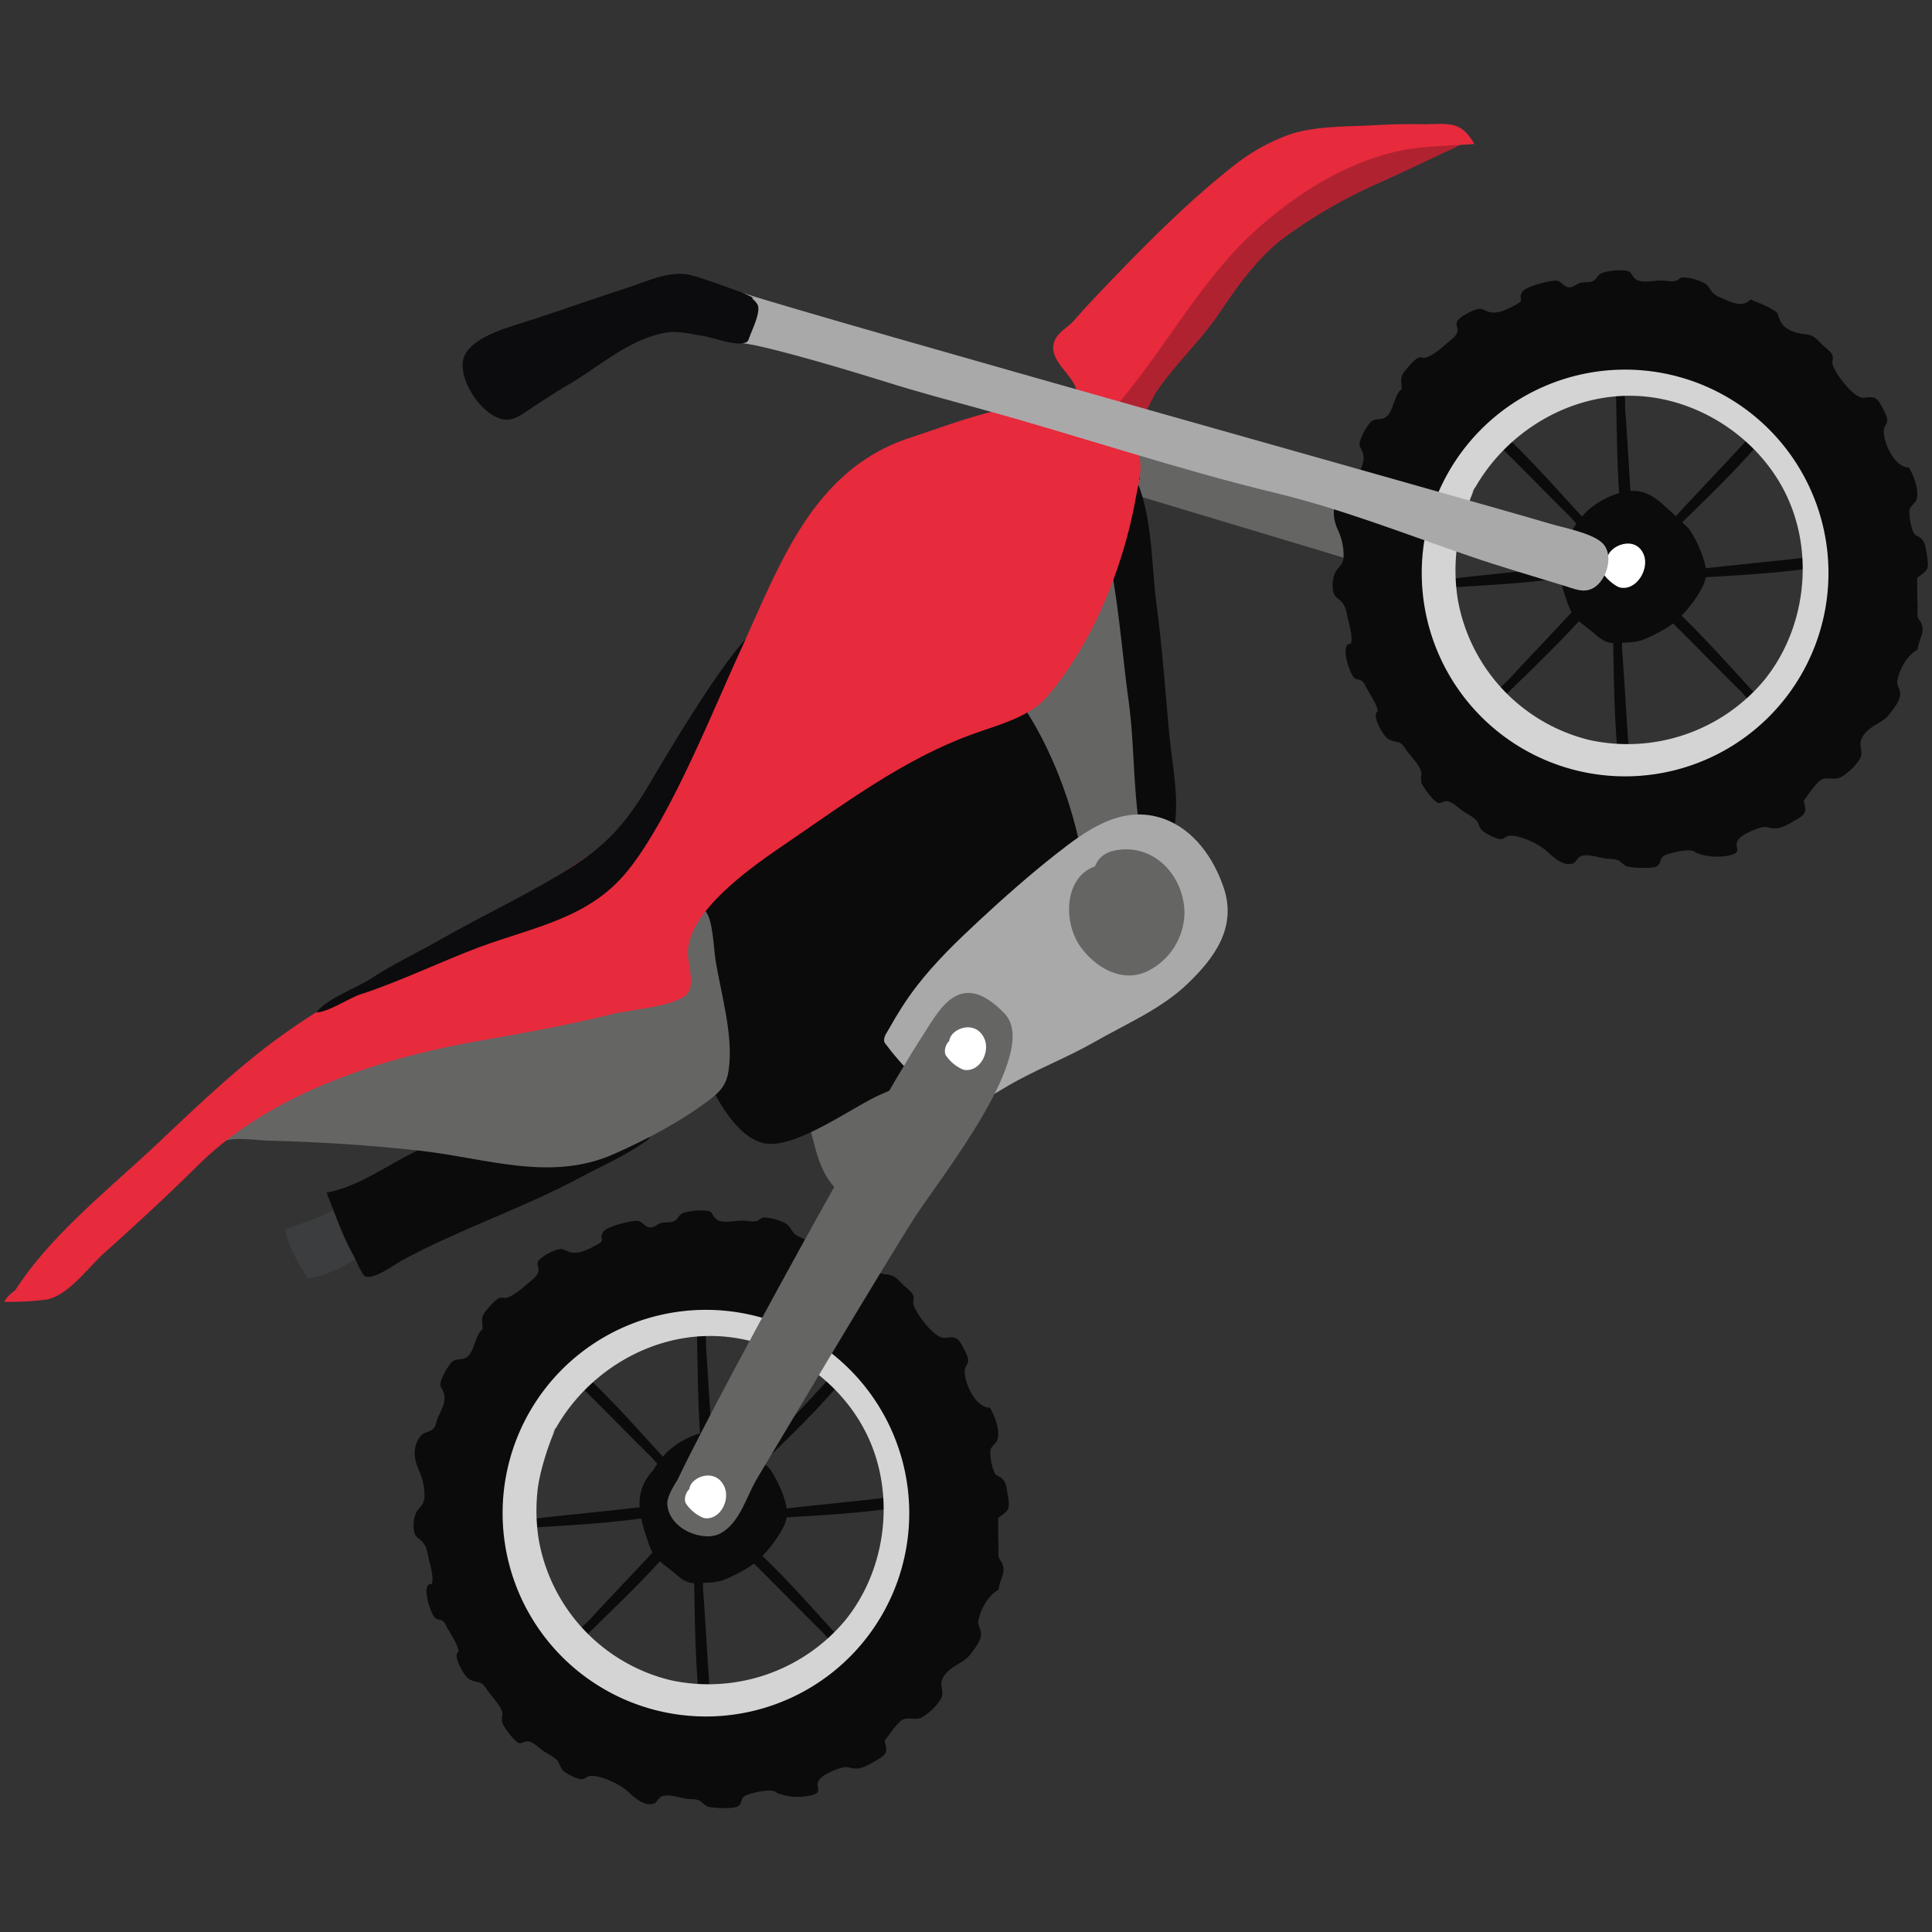 <?xml version="1.0" encoding="utf-8"?>
<svg version="1.1" xmlns="http://www.w3.org/2000/svg" xmlns:xlink="http://www.w3.org/1999/xlink" x="0px" y="0px"
	 viewBox="0 0 23 23" style="enable-background:new 0 0 100 100;" xml:space="preserve">
	 <rect x="0" y="0" width="23" height="23" fill="#333333" stroke="none"/>
	 <path
      fill="#656564"
      d="M12.866 5.698l3.212.966.046-.566-3.3-1.02zM9.549 13.166c.183.408.125.77.499 1.078.379-.221.673-.62 1.04-.877.449-.313 1.048-.574 1.39-1.014-.273-.459-.76-.733-1.233-.962-.438-.213-.61-.178-.92.179-.224.259-.977 1.031-.968 1.404.003.13.106.207.192.192z"
    />
    <path
      fill="#656564"
      d="M13.546 9.906c-.23.096-.463.205-.684.332-.237.136-.464.38-.725.198-.204-.143-.366-.543-.476-.758-.208-.408-.401-.83-.598-1.243-.254-.537-.264-.91.12-1.39.261-.327 1.81-1.935 2.143-.955.129.379.15.881.191 1.277.05.475.13.96.158 1.437.017.282-.037.56-.054.832-.016.262.032.325-.075.27z"
    />
    <path
      fill="#0B0B0C"
      d="M8.218 12.314c.11.357.427 1.184.864 1.293.372.093 1.074-.438 1.417-.584.573-.244 1.05-.515 1.503-.951.397-.383.936-.848.923-1.434-.019-.853-.531-2.216-1.191-2.728-1.824-1.417-3.532 1.393-4.647 2.744-.514.623-1.03.59-.57 1.25.161.232.343.406.548.605.156.15.57.68.82.666.138-.008.337-.274.341-.388M13.535 5.727c.189.455.17.997.235 1.485.068.512.103 1.025.151 1.539.032.335.126.793.053 1.126a1.725 1.725 0 0 0-.41-.04c-.075-.49-.06-1.003-.129-1.5-.061-.448-.098-.9-.168-1.347-.05-.326-.126-.64-.133-.973-.003-.17-.077-.524.159-.515.131.005.362.203.242.225zM6.864 16.457c.236.229.603.607.885.884.06.059.156.22.224.09-.343-.372-.674-.756-1.046-1.098-.02.033-.038.07-.063.124zM8.905 18.545c.236.229.603.607.885.884.06.059.156.22.224.09-.343-.372-.674-.756-1.046-1.099-.02.034-.038.07-.063.125zM7.867 18.374c-.22.244-.586.623-.854.915-.056.06-.213.163-.08.227.359-.356.73-.7 1.06-1.083a1.04 1.04 0 0 0-.126-.06zM7.614 17.943c-.327.041-.851.09-1.244.135-.083.01-.268-.016-.21.12.505-.036 1.011-.053 1.51-.127a1.064 1.064 0 0 0-.056-.128zM10.59 17.825c-.327.04-.851.089-1.244.135-.083.01-.268-.016-.21.119.505-.035 1.011-.052 1.511-.127a1.071 1.071 0 0 0-.057-.127zM8.49 17.306c-.028-.328-.055-.854-.084-1.249-.007-.083.027-.267-.11-.215.013.506.01 1.013.064 1.515.037-.011.075-.027.13-.051zM8.454 20.17c-.028-.327-.054-.853-.084-1.248-.006-.082.027-.267-.11-.214.014.506.01 1.012.064 1.515a1.05 1.05 0 0 0 .13-.052zM9.845 16.44c-.22.245-.586.624-.854.915-.056.061-.214.163-.081.228.36-.356.732-.7 1.061-1.083a1.055 1.055 0 0 0-.126-.06z"
    />
    <path
      fill="#D4D4D4"
      d="M9.682 15.62c-.68-.403-1.399-.585-2.174-.36-.213.06-.465.142-.638.284-.12.098-.226.212-.246.26-.603.617-1.34 1.399-1.246 2.332.02.205.057.407.1.61.04.195.067.405.183.573.139.204.359.344.52.529.29.335.63.641 1.038.821.486.214 1.008.241 1.527.164.586-.088 1.207-.347 1.637-.761.444-.429.528-.99.68-1.556.125-.471.305-.925.048-1.374-.345-.6-.825-1.164-1.429-1.522zm.662 1.509c.315.7.199 1.574-.288 2.168a2.123 2.123 0 0 1-2.07.706 2.096 2.096 0 0 1-1.572-1.672 2.187 2.187 0 0 1-.016-.573c.02-.216.122-.535.211-.74-.014.024-.03.046-.043.071l.055-.102-.012.03c.38-.684 1.134-1.142 1.922-1.111.768.03 1.498.523 1.813 1.223z"
    />
    <path
      fill="#0B0B0C"
      d="M10.875 15.428c-.018-.05-.082-.093-.118-.128-.093-.09-.104-.116-.211-.129-.122-.015-.252-.054-.3-.173-.038-.094-.013-.08-.12-.14-.076-.044-.153-.067-.23-.102-.096.115-.256.02-.37-.027-.105-.043-.094-.104-.165-.16a.602.602 0 0 0-.271-.075c-.03.004-.058.037-.086.043-.053.012-.117-.006-.172-.006-.085 0-.233.037-.299-.013-.069-.053-.032-.098-.136-.106a.724.724 0 0 0-.27.03c-.054.028-.052.067-.101.095-.04.022-.115.01-.161.024-.036.012-.077.049-.113.051-.07.005-.094-.058-.148-.075-.058-.019-.383.063-.423.128-.058.095.043.09-.08.156-.088.048-.203.11-.305.087-.073-.016-.082-.05-.154-.034-.057.013-.214.091-.238.148-.018.041.017.074.006.114-.016.058-.059.086-.102.123-.075.063-.18.16-.273.19-.034.01-.056-.01-.092.004-.047.02-.1.086-.133.123-.097.111-.066.12-.065.25-.085.056-.095.252-.178.323-.07.06-.143.004-.204.084a.744.744 0 0 0-.111.199c-.027.089.014.083.035.166.026.104-.044.2-.081.296-.019.049-.014.087-.056.122-.046.039-.108.03-.151.089-.09.124-.07.27-.014.394a.71.71 0 0 1 .068.325c-.008.109-.075.117-.109.21a.387.387 0 0 0-.014.2c.02.075.052.071.1.123.044.049.055.104.067.167.018.086.072.25.043.333-.138-.013-.013.361.042.407.023.02.062.013.09.035.03.025.036.05.054.083.045.078.122.193.135.278-.083.05.072.303.126.331.11.059.128-.002.207.119.051.079.141.162.176.249.026.064 0 .058.005.097.007.045-.01.033.025.093.028.05.133.191.182.203.022.006.07-.025.1-.022.063.006.123.067.173.105.051.038.131.074.175.118.033.034.038.093.075.127a.543.543 0 0 0 .202.1c.064.006.063-.03.118-.037.116-.015.34.093.428.166.08.067.206.208.337.16.03-.01.05-.068.087-.083.082-.034.214.017.298.028.052.006.105 0 .151.022.036.017.062.058.101.071.059.02.317.03.36-.005.06-.047.017-.102.112-.136.071-.026.231-.063.305-.045.032.007.041.023.066.032a.705.705 0 0 0 .372.023c.187-.041.034-.1.119-.198.049-.057.187-.115.262-.134s.092.009.167.01c.082.003.186-.064.261-.108.115-.066.113-.101.079-.222.037-.041.147-.218.217-.252.066-.033.155.014.233-.03a.674.674 0 0 0 .223-.22c.043-.09-.025-.155.02-.242.077-.15.242-.17.327-.283.047-.063.128-.157.129-.242 0-.07-.045-.103-.031-.167.03-.142.117-.294.239-.363.016-.136.096-.203.04-.321-.013-.029-.029-.035-.038-.067-.01-.037 0-.106-.002-.146-.006-.106-.003-.212-.005-.317.011-.015.098-.065.117-.106.023-.05.003-.143-.006-.195-.01-.069-.02-.129-.063-.17-.037-.036-.065-.022-.093-.076a.627.627 0 0 1-.047-.262c.01-.048.069-.08.084-.125.035-.108-.032-.288-.09-.383-.18.005-.324-.336-.295-.464.01-.043.037-.049.036-.101 0-.048-.04-.114-.061-.155-.062-.119-.092-.126-.213-.11-.125.016-.35-.297-.377-.398-.01-.035.013-.066 0-.101zm-.707 4.244a2.421 2.421 0 1 1-3.481-3.365 2.421 2.421 0 0 1 3.48 3.366z"
    />
    <path
      fill="#0B0B0C"
      d="M8.594 17.226c-.031-.024-.083-.018-.12-.018-.067 0-.135-.01-.202 0-.195.027-.353.145-.485.285a.56.56 0 0 0-.167.49c.012.102.037.2.07.298.029.087.058.188.118.257.065.074.157.132.23.196.075.065.145.12.249.113.125-.008.228.002.343-.044a1.92 1.92 0 0 0 .284-.146c.163-.103.333-.315.419-.492.05-.104.042-.198.01-.306a1.45 1.45 0 0 0-.175-.368l-.088-.088a7.234 7.234 0 0 0-.265-.24l-.057-.042a.49.49 0 0 0-.154-.072c-.214-.056-.513.092-.664.24a1.29 1.29 0 0 0-.225.324c-.02.038-.06.108-.05.152"
    />
    <g>
      <path
        fill="#0B0B0C"
        d="M17.805 5.265c.237.228.603.607.885.884.06.058.156.22.225.09-.344-.372-.675-.756-1.046-1.099-.021.033-.039.07-.064.125zM19.846 7.353c.237.228.603.607.885.884.06.058.156.219.225.089-.344-.372-.675-.755-1.046-1.098a1.05 1.05 0 0 0-.064.125zM18.808 7.181c-.22.245-.586.624-.853.915-.056.061-.214.163-.081.227.36-.356.731-.7 1.06-1.083a1.033 1.033 0 0 0-.126-.059zM18.555 6.75c-.326.042-.85.09-1.244.136-.082.01-.268-.016-.21.119.505-.035 1.012-.052 1.511-.127a1.08 1.08 0 0 0-.057-.127zM21.531 6.633c-.326.04-.85.089-1.243.134-.083.01-.269-.016-.21.12.504-.035 1.01-.052 1.51-.127a1.071 1.071 0 0 0-.057-.127zM19.43 6.113c-.027-.328-.053-.854-.083-1.248-.006-.083.027-.268-.11-.215.014.506.01 1.012.064 1.515.038-.011.075-.027.13-.052zM19.395 8.978c-.027-.327-.054-.854-.084-1.248-.006-.083.027-.267-.11-.215.014.506.01 1.013.064 1.515a1.05 1.05 0 0 0 .13-.052zM20.786 5.248c-.22.244-.586.624-.853.915-.057.061-.214.163-.082.227.36-.356.732-.7 1.062-1.083a1.055 1.055 0 0 0-.127-.059z"
      />
      <path
        fill="#D4D4D4"
        d="M20.623 4.427c-.679-.402-1.399-.585-2.174-.36-.213.061-.465.142-.638.284-.12.099-.226.212-.246.26-.603.618-1.339 1.4-1.245 2.333.02.205.056.407.099.609.04.195.068.405.183.574.14.203.36.343.52.529.29.334.631.641 1.039.82.485.215 1.008.242 1.527.164.585-.087 1.207-.346 1.636-.76.444-.43.528-.99.68-1.557.126-.47.306-.925.048-1.373-.344-.6-.825-1.165-1.428-1.523zm.663 1.51c.314.7.198 1.573-.289 2.167a2.122 2.122 0 0 1-2.069.707 2.096 2.096 0 0 1-1.573-1.673 2.187 2.187 0 0 1-.016-.573c.02-.215.122-.535.211-.74-.013.024-.03.047-.043.072l.055-.102-.012.03c.38-.684 1.134-1.142 1.923-1.112.767.03 1.498.523 1.813 1.223z"
      />
      <path
        fill="#0B0B0C"
        d="M21.816 4.235c-.018-.05-.082-.093-.118-.128-.093-.089-.103-.116-.21-.128-.123-.015-.252-.055-.3-.173-.039-.095-.014-.081-.12-.14-.076-.044-.154-.068-.23-.102-.097.115-.257.019-.371-.028-.105-.042-.094-.103-.165-.159a.602.602 0 0 0-.27-.075c-.031.003-.058.036-.087.043-.052.011-.116-.006-.171-.006-.086 0-.234.036-.299-.014-.07-.053-.033-.097-.137-.105a.724.724 0 0 0-.27.03c-.053.027-.052.067-.1.094-.04.023-.116.01-.162.025-.036.011-.076.049-.113.051-.069.005-.093-.059-.148-.076-.058-.018-.382.064-.422.129-.059.094.043.09-.08.156-.089.048-.203.11-.306.087-.072-.017-.081-.051-.154-.034-.056.013-.214.09-.238.148-.018.041.017.074.006.114-.015.058-.058.085-.101.122-.075.064-.18.161-.273.19-.034.01-.057-.01-.093.005-.047.02-.1.086-.132.123-.097.111-.066.12-.066.25-.085.056-.095.252-.177.323-.07.06-.144.004-.205.083a.744.744 0 0 0-.11.2c-.027.089.013.083.034.165.026.105-.044.2-.08.296-.02.05-.014.088-.057.123-.045.038-.108.029-.15.088-.091.124-.07.271-.015.395a.71.71 0 0 1 .069.324c-.008.11-.076.117-.11.21a.387.387 0 0 0-.013.201c.019.075.052.071.099.123.044.048.055.104.068.167.017.085.072.25.042.332-.137-.012-.013.362.042.408.023.02.062.013.09.035.03.024.036.05.055.083.044.078.121.193.135.277-.084.051.071.304.126.332.11.059.127-.002.206.119.052.079.142.162.176.248.026.065 0 .06.006.098.007.045-.01.033.024.092.029.05.134.192.183.204.022.005.07-.025.1-.022.063.006.122.066.172.104.052.039.132.075.176.12.032.032.037.092.075.126a.543.543 0 0 0 .202.1c.064.006.062-.03.118-.038.115-.014.339.093.427.166.081.068.207.209.337.161.03-.01.051-.068.087-.083.083-.035.215.017.299.027.052.006.104.001.15.023.037.017.062.058.102.07.059.02.317.03.36-.004.059-.048.016-.102.111-.137.072-.025.232-.062.306-.045.032.008.04.024.065.032a.705.705 0 0 0 .373.024c.186-.042.033-.1.118-.199.05-.056.188-.114.262-.133s.093.009.168.01c.082.003.186-.065.26-.108.115-.067.113-.102.08-.222.036-.042.147-.218.217-.253.065-.032.155.014.232-.03a.674.674 0 0 0 .224-.22c.042-.09-.026-.154.02-.242.076-.15.242-.17.326-.282.047-.063.129-.157.13-.243 0-.069-.046-.102-.032-.167.03-.142.117-.293.24-.362.016-.137.095-.204.04-.321-.014-.03-.03-.036-.038-.068-.01-.036 0-.106-.002-.145-.007-.107-.004-.213-.005-.318.01-.014.097-.065.116-.105.024-.05.003-.143-.005-.195-.01-.069-.02-.129-.064-.171-.036-.035-.065-.021-.093-.075a.627.627 0 0 1-.046-.263c.01-.047.068-.08.083-.124.036-.108-.032-.289-.09-.383-.179.004-.324-.336-.295-.465.01-.043.037-.048.037-.1-.001-.048-.04-.114-.062-.155-.061-.119-.091-.126-.212-.11-.125.016-.351-.297-.377-.399-.01-.034.013-.066 0-.1zM21.11 8.48a2.421 2.421 0 1 1-3.481-3.365 2.421 2.421 0 0 1 3.481 3.365z"
      />
      <path
        fill="#0B0B0C"
        d="M19.535 6.034c-.03-.025-.083-.019-.12-.019-.067 0-.135-.01-.202 0-.195.027-.353.146-.485.286a.56.56 0 0 0-.167.49c.012.102.037.2.07.298.03.086.058.188.119.257.064.074.156.132.23.196.075.065.145.12.248.113.125-.008.228.002.344-.044.086-.034.205-.096.284-.146.163-.104.332-.316.418-.492.05-.104.042-.198.01-.306a1.45 1.45 0 0 0-.174-.368l-.089-.088a7.152 7.152 0 0 0-.264-.24l-.058-.043a.49.49 0 0 0-.153-.071c-.215-.057-.514.092-.665.24a1.29 1.29 0 0 0-.225.324c-.019.037-.06.108-.049.151"
      />
      <path
        fill="#FFF"
        d="M19.136 6.641c-.045.037-.076.118-.056.173.02.057.148.17.21.181.193.038.346-.219.28-.389-.096-.242-.413-.114-.434.035z"
      />
    </g>
    <g>
      <path
        fill="#B12230"
        d="M13.6 4.959c.074-.098.113-.22.185-.322.222-.315.504-.577.722-.897.226-.333.466-.68.794-.92a5.984 5.984 0 0 1 1.123-.645c.243-.108.484-.225.724-.338.099-.046.227-.091.302-.168-.058-.053-.131-.055-.213-.065a3.41 3.41 0 0 0-.927.018c-1.102.158-1.931 1.016-2.615 1.819a3.194 3.194 0 0 0-.537.834c-.034.079-.115.181-.132.264-.011.052.009.065.01.11l.015.087c.018.063-.027.045.036.105.088.085.384.23.514.118z"
      />
      <path
        fill="#E72A3C"
        d="M12.822 4.714c.017-.232-.367-.405-.267-.657.041-.103.16-.161.232-.243.159-.182.326-.356.494-.53.439-.454.884-.898 1.379-1.29a2.39 2.39 0 0 1 .673-.386c.306-.11.698-.099 1.022-.117.188-.01.375-.017.563-.012.129.004.297-.022.42.023.097.035.164.125.214.212-.297.024-.619.02-.914.087-.615.14-1.157.479-1.627.885-.658.569-1.08 1.363-1.625 2.03-.056.067-.128.178-.227.175-.105-.004-.288-.196-.337-.177z"
      />
    </g>
    <g>
      <path
        fill="#3B3D3E"
        d="M4.447 14.823c-.152.15-.531.377-.784.396-.104-.162-.241-.392-.265-.585.158-.06.329-.11.485-.184.075-.035.357-.217.445-.202.192.031.204.423.119.575z"
      />
      <path
        fill="#0B0B0C"
        d="M7.735 13.549c-.235.186-.564.327-.83.47-.683.366-1.429.612-2.113.982-.077.041-.343.24-.444.194-.042-.02-.114-.204-.14-.25-.134-.235-.22-.498-.32-.747.342-.064.64-.27.946-.432.712-.376 1.446-.69 2.165-1.048.14-.07.467-.272.629-.255.13.015.14.296.194.433.075.194.114.28.015.462-.05.094-.14.23-.102.19z"
      />
    </g>
    <g>
      <path
        fill="#AAA9AA"
        d="M10.528 12.408c-.015-.063.028-.11.057-.163.098-.176.205-.346.328-.505.22-.286.484-.54.747-.784.294-.273.595-.539.91-.787.362-.284.785-.6 1.288-.42.359.13.593.472.71.819.16.475-.114.84-.43 1.143-.312.3-.73.477-1.104.691-.335.192-.7.329-1.032.523-.194.114-.428.282-.676.19-.307-.115-.626-.471-.798-.707z"
      />
      <path
        fill="#656564"
        d="M13.128 10.293c-.453.06-.498.666-.256.99.193.258.512.423.802.272a.789.789 0 0 0 .427-.69c-.007-.413-.32-.782-.743-.752-.107.008-.21.036-.277.12-.052.063-.058.152-.12.21"
      />
    </g>
    <g>
      <path
        fill="#656564"
        d="M7.944 17.906c.069-.333 2.425-4.636 3.037-5.572.195-.298.443-.828.98-.266.435.457-.768 1.955-1.068 2.42-.369.573-1.603 2.653-1.877 3.108-.13.213-.202.528-.438.658-.198.11-.614-.043-.634-.348-.008-.125.177-.377.251-.466"
      />
      <path
        fill="#FFF"
        d="M8.207 17.728c-.042.035-.067.113-.044.166a.462.462 0 0 0 .213.177c.19.038.322-.209.247-.373-.106-.234-.405-.114-.416.03zM11.301 12.392c-.041.036-.066.113-.044.166a.462.462 0 0 0 .213.177c.19.038.322-.208.248-.372-.107-.235-.406-.115-.417.03z"
      />
    </g>
    <g>
      <path
        fill="#656564"
        d="M2.657 13.599c.069-.074.412-.023.532-.02.609.015 1.204.053 1.81.12.791.088 1.552.374 2.306.041.388-.171.816-.396 1.153-.656.13-.1.194-.183.217-.347.058-.407-.09-.902-.156-1.302-.024-.149-.031-.506-.128-.596-.057.04-.245-.041-.346-.01-.569.172-1.138.446-1.69.668-.818.33-1.67.596-2.442 1.025-.483.268-.933.617-1.276 1.044.016.01.008.03.02.033z"
      />
      <path
        fill="#E72A3C"
        d="M.126 15.45c.412-.695 1.147-1.27 1.739-1.827.492-.463.984-.94 1.537-1.33.448-.318.945-.59 1.432-.846.782-.412 1.586-.839 2.307-1.354.559-.4.88-.978 1.244-1.54.746-1.149.963-2.856 2.45-3.342.57-.187 1.236-.463 1.851-.393.275.03.603.245.785.45.172.196.093.422.05.661-.146.814-.508 1.727-1.055 2.364-.203.237-.553.328-.851.434-.83.294-1.533.82-2.257 1.314-.396.27-1.18.81-1.168 1.31.004.173.102.421-.05.517-.2.125-.633.151-.865.208-.51.127-1.039.222-1.557.313-1.188.207-2.492.623-3.364 1.487-.359.355-.727.695-1.105 1.033-.199.178-.444.527-.71.564a3.5 3.5 0 0 1-.49.025c.072-.116.175-.17.293-.218"
      />
    </g>
    <g>
      <path
        fill="#AAA9AA"
        d="M8.843 4.086c.318.036 1.4.365 1.702.46.375.119.763.221 1.146.327 1.163.319 2.308.71 3.484.993.795.192 1.55.49 2.322.755.367.126.746.236 1.117.35.125.037.239.096.356.028.164-.094.248-.403.103-.537-.13-.12-.465-.18-.63-.23-.825-.247-8.646-2.433-9.595-2.743-.224.23-.34.559-.005.597z"
      />
      <path
        fill="#0C0B0D"
        d="M8.976 3.55a1.315 1.315 0 0 0-.19-.085c-.182-.063-.373-.139-.558-.188-.244-.065-.529.074-.748.145-.425.138-.846.289-1.272.424-.204.065-.577.174-.676.385-.115.247.2.725.467.763.097.013.172-.033.248-.083.17-.113.34-.226.517-.33.37-.214.716-.54 1.157-.62.138-.026.29.013.43.035.136.02.356.111.492.09.065-.01.062-.028.085-.088.03-.08.123-.273.095-.36-.019-.058-.116-.11-.046-.087z"
      />
    </g>
    <path
      fill="#0C0B0D"
      d="M3.765 12.05c.108.017.418-.18.521-.211.422-.132 1.015-.414 1.43-.567.651-.24 1.297-.34 1.753-.902.53-.653 1.05-1.996 1.408-2.763-.345.378-.912 1.328-1.14 1.717-.257.435-.485.713-.916.989-.477.305-1.08.587-1.574.87-.234.135-.588.305-.812.455-.193.13-.52.234-.67.413"
    />
  </svg>